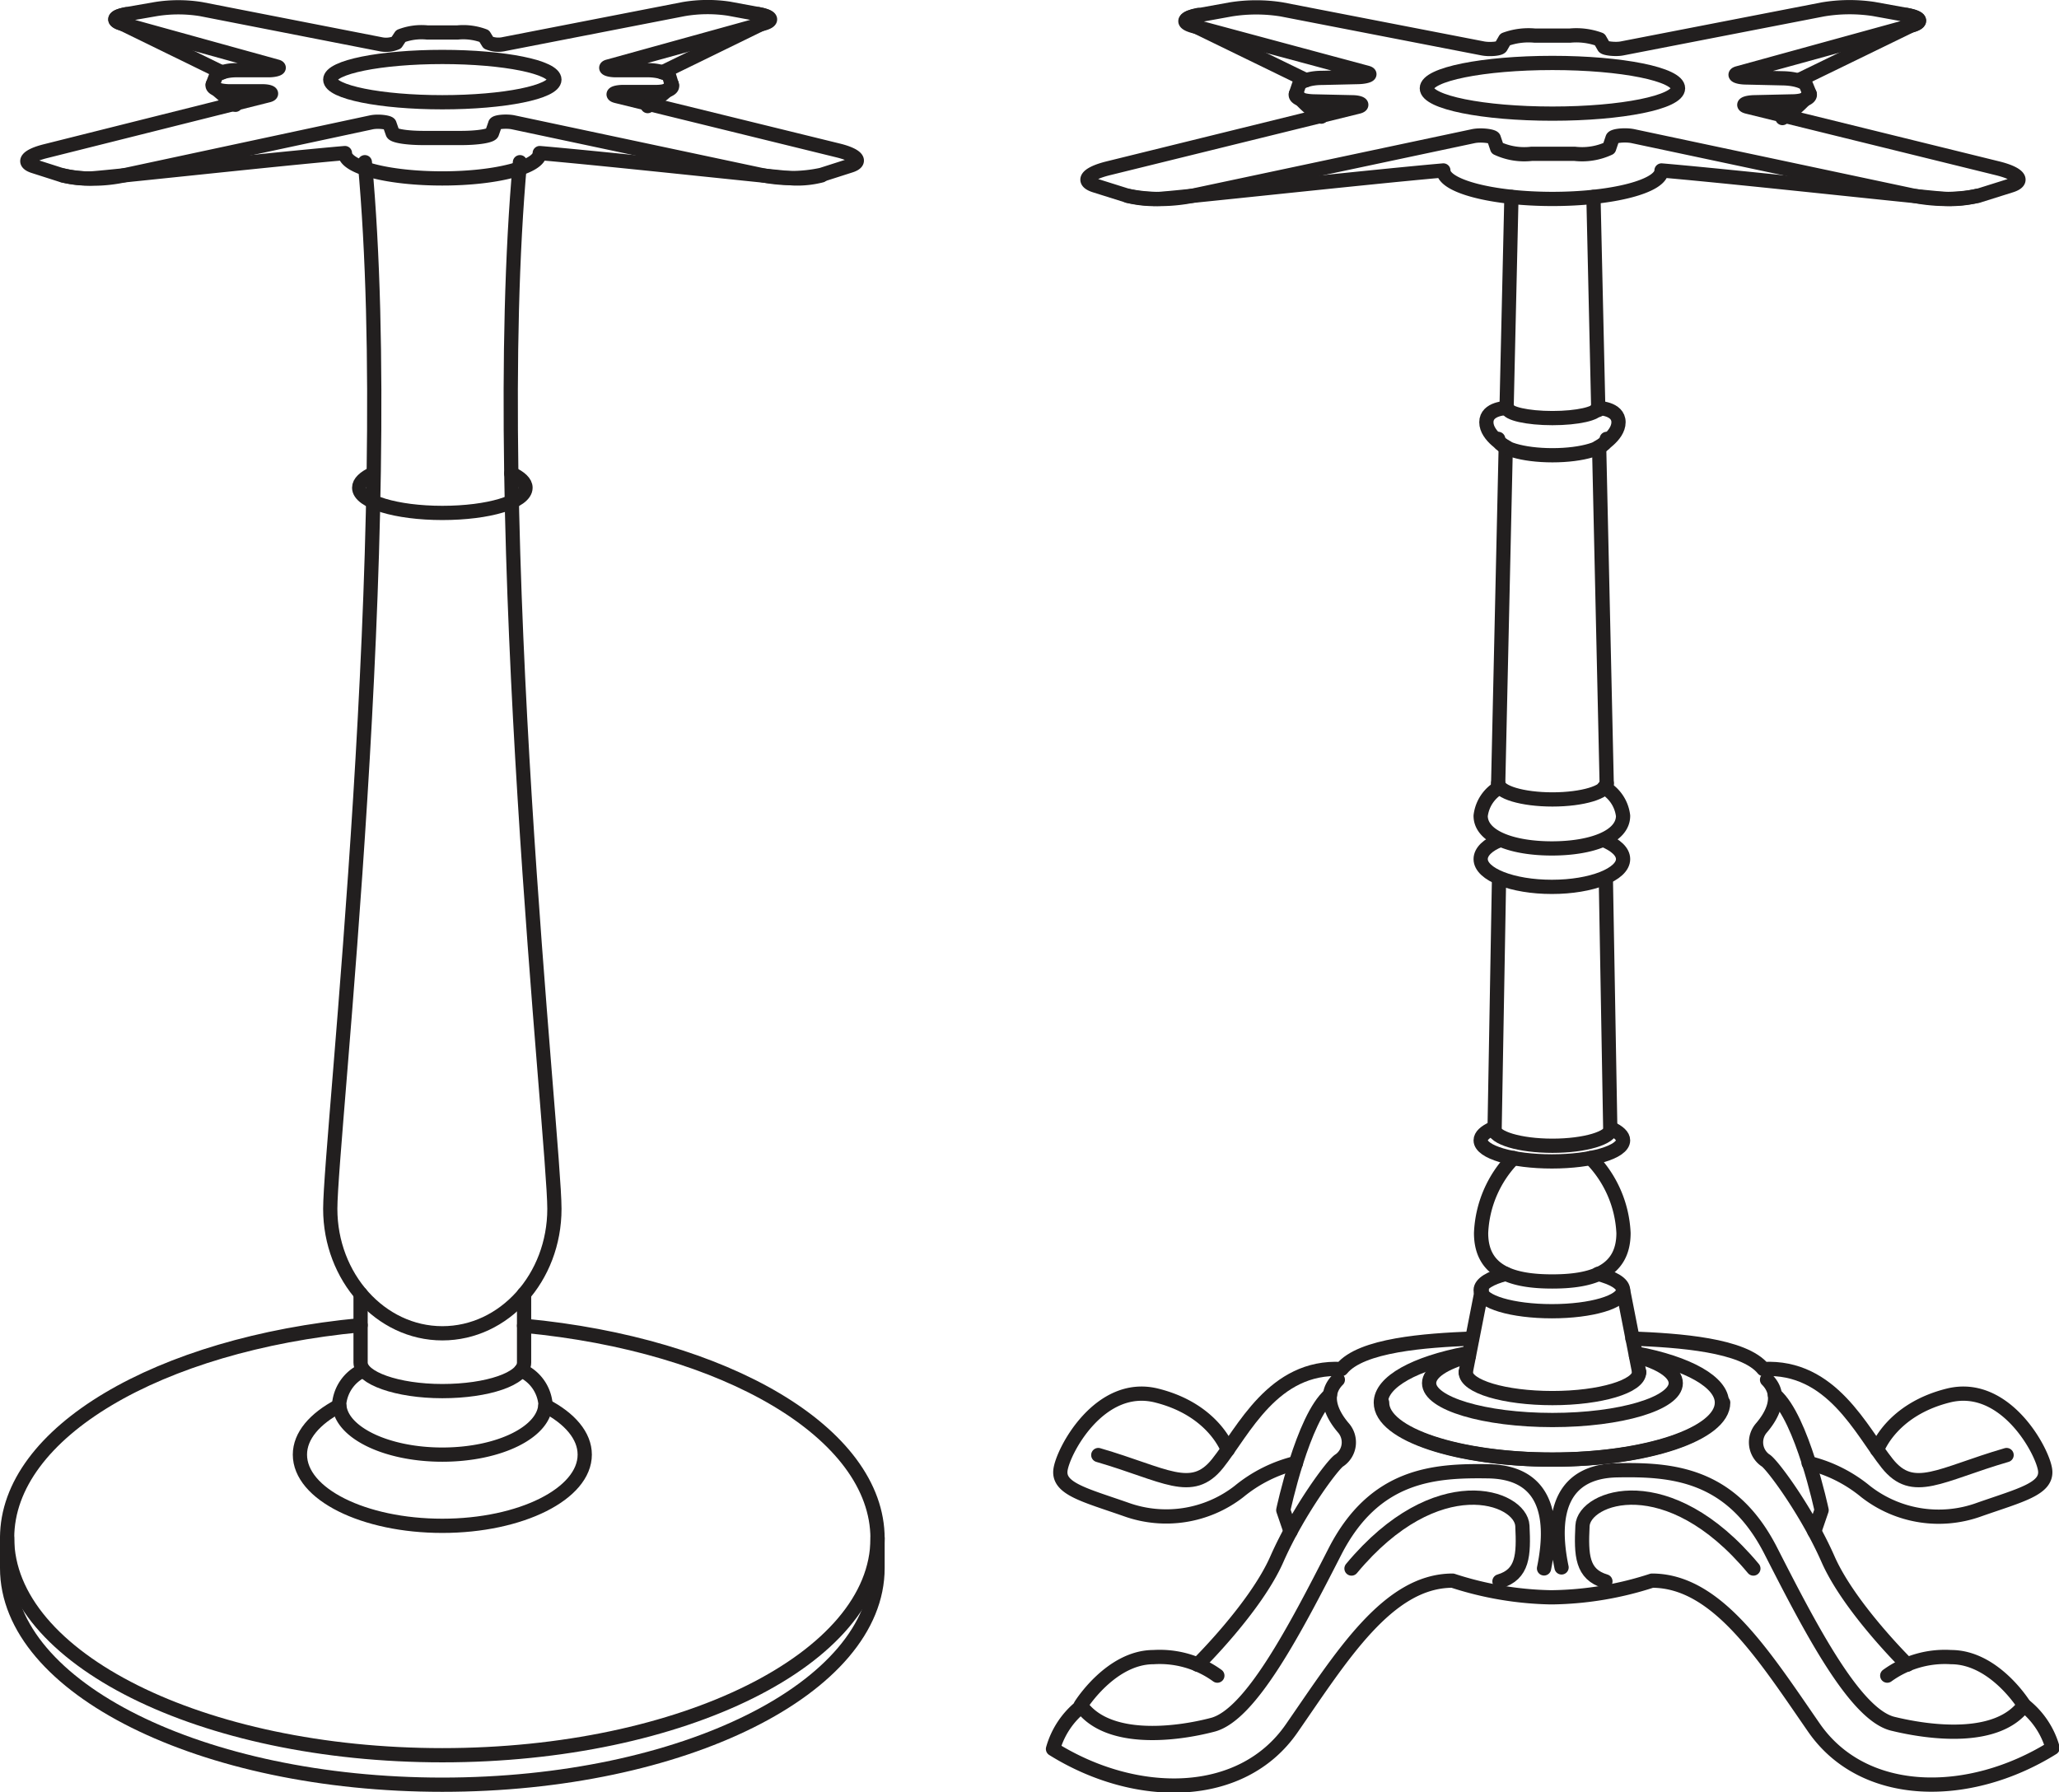 <svg xmlns="http://www.w3.org/2000/svg" viewBox="0 0 144.58 125.87"><defs><style>.cls-1{fill:none;stroke:#221f1f;stroke-linecap:round;stroke-linejoin:round;}.cls-2{fill:none;opacity:0.25;}</style></defs><title>podstole_cl</title><g id="Layer_2" data-name="Layer 2"><g id="Layer_1-2" data-name="Layer 1"><path style="fill:none;stroke:#221f1f;stroke-linecap:round;stroke-linejoin:round;" d="M36.8,93.1c14.14,1.33,24.82,7.52,24.82,14.94,0,8.41-13.68,15.22-30.56,15.22S.5,116.45.5,108c0-7.42,10.68-13.61,24.82-14.94"/><path style="fill:none;stroke:#221f1f;stroke-linecap:round;stroke-linejoin:round;" d="M38.3,98.72c1.71.89,2.76,2.1,2.76,3.43,0,2.75-4.48,5-10,5s-10-2.23-10-5c0-1.33,1.05-2.53,2.76-3.43"/><path style="fill:none;stroke:#221f1f;stroke-linecap:round;stroke-linejoin:round;" d="M36.6,96.23a2.88,2.88,0,0,1,1.7,2.32c0,2-3.24,3.6-7.24,3.6s-7.24-1.61-7.24-3.6a2.89,2.89,0,0,1,1.65-2.3"/><path style="fill:none;stroke:#221f1f;stroke-linecap:round;stroke-linejoin:round;" d="M35.9,33.25c.63.29,1,.63,1,1,0,1-2.61,1.77-5.84,1.77s-5.84-.79-5.84-1.77c0-.37.37-.71,1-1"/><ellipse style="fill:none;stroke:#221f1f;stroke-linecap:round;stroke-linejoin:round;" cx="31.06" cy="5.59" rx="7.87" ry="1.59"/><path style="fill:none;stroke:#221f1f;stroke-linecap:round;stroke-linejoin:round;" d="M.5,108v2.12c0,8.4,13.68,15.21,30.56,15.21s30.56-6.81,30.56-15.21V108"/><path style="fill:none;stroke:#221f1f;stroke-linecap:round;stroke-linejoin:round;" d="M25.62,11.39C28,37.2,23.19,80.1,23.19,84.89s3.52,8.74,7.87,8.74,7.87-3.91,7.87-8.74-4.76-47.69-2.42-73.5"/><path style="fill:none;stroke:#221f1f;stroke-linecap:round;stroke-linejoin:round;" d="M48,.64,35.42,3.09A1.85,1.85,0,0,1,34.29,3L34,2.53a4.14,4.14,0,0,0-1.87-.25H30a4.08,4.08,0,0,0-1.86.25L27.83,3a1.85,1.85,0,0,1-1.13.1L14.12.64a10,10,0,0,0-3.19,0L8.86,1c-.92.17-1,.46-.27.67l10.84,3c.35.09,0,.25-.53.26l-2.33,0c-.7,0-1.32.22-1.42.45l-.21.55c-.1.25.39.46,1.11.48l2.37,0c.59,0,.82.19.39.29L3.22,10.61c-1.34.33-1.7.8-.82,1.07l2,.64a10.23,10.23,0,0,0,4.27,0L26.08,8.59c.48-.1,1.22,0,1.27.12l.22.63c.06.2,1,.35,2.17.35h2.64c1.16,0,2.11-.15,2.17-.35l.22-.63c0-.15.79-.22,1.27-.12l17.38,3.69a10.19,10.19,0,0,0,4.26,0l2-.64c.89-.27.52-.74-.81-1.07L43.31,6.75c-.43-.1-.2-.27.39-.29l2.37,0c.72,0,1.21-.23,1.11-.48L47,5.38c-.09-.23-.71-.43-1.42-.45l-2.32,0c-.58,0-.89-.17-.54-.26l10.84-3c.78-.21.65-.5-.27-.67L51.19.61A10,10,0,0,0,48,.64Z"/><path style="fill:none;stroke:#221f1f;stroke-linecap:round;stroke-linejoin:round;" d="M4.44,12.32a6.83,6.83,0,0,0,1.93.21c.62,0,13.14-1.38,17.85-1.78,0,1,3.06,1.78,6.84,1.78s6.84-.8,6.84-1.78c4.72.4,17.23,1.77,17.85,1.78a6.83,6.83,0,0,0,1.93-.21"/><path style="fill:none;stroke:#221f1f;stroke-linecap:round;stroke-linejoin:round;" d="M14.94,5.93c0,.12.75.78,1.59,1.43"/><path style="fill:none;stroke:#221f1f;stroke-linecap:round;stroke-linejoin:round;" d="M8.86,1c-.92.17-1,.46-.27.67l7,3.42"/><path style="fill:none;stroke:#221f1f;stroke-linecap:round;stroke-linejoin:round;" d="M46.51,5.08l7-3.42c.78-.21.65-.5-.27-.67"/><path style="fill:none;stroke:#221f1f;stroke-linecap:round;stroke-linejoin:round;" d="M45.48,7.45c.88-.68,1.75-1.39,1.7-1.52"/><path style="fill:none;stroke:#221f1f;stroke-linecap:round;stroke-linejoin:round;" d="M36.8,90.86v4.83c0,1.13-2.57,2-5.74,2s-5.74-.92-5.74-2V90.86"/><path style="fill:none;stroke:#221f1f;stroke-linecap:round;stroke-linejoin:round;" d="M75.89,119.75S78,116.37,81,116.37a6.89,6.89,0,0,1,4.48,1.3"/><path style="fill:none;stroke:#221f1f;stroke-linecap:round;stroke-linejoin:round;" d="M84.09,116.9s4.07-4,5.57-7.41,4-6.76,4.41-6.95a1.54,1.54,0,0,0,.26-2.27c-.78-.91-1.49-2.28-.39-3.38"/><path style="fill:none;stroke:#221f1f;stroke-linecap:round;stroke-linejoin:round;" d="M90.62,107.54l-.51-1.49s1.37-6.46,3.28-8.1"/><path style="fill:none;stroke:#221f1f;stroke-linecap:round;stroke-linejoin:round;" d="M91,102.74a10,10,0,0,0-4,2A8.33,8.33,0,0,1,79.07,106c-2.86-1-4.74-1.44-4.61-2.73S77.19,97,81.21,98s5,3.81,5,3.81"/><path style="fill:none;stroke:#221f1f;stroke-linecap:round;stroke-linejoin:round;" d="M103.36,94c-3.25.13-7.79.44-9.16,2.14-4.8-.26-6.88,4.35-8.7,6.63s-3.7.77-8.38-.59"/><path style="fill:none;stroke:#221f1f;stroke-linecap:round;stroke-linejoin:round;" d="M105.29,111.05c1.66-.49,1.71-1.85,1.61-3.9s-6-4.21-12,3"/><path style="fill:none;stroke:#221f1f;stroke-linecap:round;stroke-linejoin:round;" d="M109.65,110.07c-.83-4,.14-6.75,3.91-6.82s8,.2,10.78,5.65,5.91,11.5,8.57,12.15,7.34,1.23,9.22-1.3a5.83,5.83,0,0,1,2,3c-5.84,3.64-13.25,3.64-16.76-1.43S120.57,111,116,111a23.55,23.55,0,0,1-7,1.17h-.13A23.53,23.53,0,0,1,102,111c-4.55,0-7.8,5.33-11.31,10.39s-10.91,5.07-16.75,1.43a5.83,5.83,0,0,1,2-3c1.88,2.53,6.56,2,9.22,1.3s5.78-6.69,8.57-12.15,7-5.71,10.78-5.65,4.74,2.8,3.91,6.82"/><path style="fill:none;stroke:#221f1f;stroke-linecap:round;stroke-linejoin:round;" d="M142.13,119.75s-2.08-3.38-5.13-3.38a6.89,6.89,0,0,0-4.48,1.3"/><path style="fill:none;stroke:#221f1f;stroke-linecap:round;stroke-linejoin:round;" d="M133.93,116.9s-4.07-4-5.57-7.41-4-6.76-4.41-6.95a1.54,1.54,0,0,1-.26-2.27c.78-.91,1.49-2.28.39-3.38"/><path style="fill:none;stroke:#221f1f;stroke-linecap:round;stroke-linejoin:round;" d="M127.4,107.54l.51-1.49s-1.37-6.46-3.28-8.1"/><path style="fill:none;stroke:#221f1f;stroke-linecap:round;stroke-linejoin:round;" d="M127,102.74a10,10,0,0,1,4,2A8.33,8.33,0,0,0,139,106c2.86-1,4.74-1.44,4.61-2.73S140.83,97,136.81,98s-5,3.81-5,3.81"/><path style="fill:none;stroke:#221f1f;stroke-linecap:round;stroke-linejoin:round;" d="M114.63,94c3.25.13,7.82.44,9.19,2.14,4.8-.26,6.88,4.35,8.7,6.63s3.7.77,8.38-.59"/><path style="fill:none;stroke:#221f1f;stroke-linecap:round;stroke-linejoin:round;" d="M112.73,111.05c-1.66-.49-1.71-1.85-1.61-3.9s6-4.21,12,3"/><path style="fill:none;stroke:#221f1f;stroke-linecap:round;stroke-linejoin:round;" d="M121,98.5c0,2.2-5.35,4-11.95,4s-12-1.77-12-4"/><path style="fill:none;stroke:#221f1f;stroke-linecap:round;stroke-linejoin:round;" d="M114.91,95.05c3.61.68,6,2,6,3.45,0,2.2-5.35,4-11.95,4s-12-1.77-12-4c0-1.48,2.44-2.77,6-3.45"/><path style="fill:none;stroke:#221f1f;stroke-linecap:round;stroke-linejoin:round;" d="M114.88,95.22c1.71.47,2.79,1.15,2.79,1.91,0,1.43-3.88,2.59-8.66,2.59s-8.66-1.16-8.66-2.59c0-.76,1.08-1.44,2.79-1.91"/><path style="fill:none;stroke:#221f1f;stroke-linecap:round;stroke-linejoin:round;" d="M115.1,96.36c0,1-2.72,1.82-6.09,1.82s-6.09-.81-6.09-1.82"/><path style="fill:none;stroke:#221f1f;stroke-linecap:round;stroke-linejoin:round;" d="M112.21,89.46c1.08.28,1.76.68,1.76,1.14,0,.82-2.22,1.48-5,1.48s-5-.66-5-1.48c0-.46.68-.86,1.76-1.14"/><path style="fill:none;stroke:#221f1f;stroke-linecap:round;stroke-linejoin:round;" d="M113.12,79.24c.53.24.85.53.85.84,0,.82-2.22,1.48-5,1.48s-5-.66-5-1.48c0-.31.31-.59.84-.83"/><path style="fill:none;stroke:#221f1f;stroke-linecap:round;stroke-linejoin:round;" d="M113.14,79.23c0,.68-1.85,1.23-4.13,1.23s-4.13-.55-4.13-1.23"/><path style="fill:none;stroke:#221f1f;stroke-linecap:round;stroke-linejoin:round;" d="M112.63,59c.83.35,1.34.81,1.34,1.33,0,1.07-2.22,1.95-5,1.95s-5-.88-5-1.95c0-.52.51-1,1.34-1.33"/><path style="fill:none;stroke:#221f1f;stroke-linecap:round;stroke-linejoin:round;" d="M112.82,55c0,.63-1.7,1.14-3.81,1.14s-3.81-.51-3.81-1.14"/><path style="fill:none;stroke:#221f1f;stroke-linecap:round;stroke-linejoin:round;" d="M112.82,30.82c0,.64-1.7,1.15-3.81,1.15s-3.81-.51-3.81-1.15"/><path style="fill:none;stroke:#221f1f;stroke-linecap:round;stroke-linejoin:round;" d="M112.18,28.65c0,.39-1.42.71-3.17.71s-3.17-.32-3.17-.71"/><path style="fill:none;stroke:#221f1f;stroke-linecap:round;stroke-linejoin:round;" d="M112.64,55.29a2.66,2.66,0,0,1,1.33,2c0,1.48-2.22,2.29-5,2.29s-5-.81-5-2.29a2.66,2.66,0,0,1,1.33-2"/><path style="fill:none;stroke:#221f1f;stroke-linecap:round;stroke-linejoin:round;" d="M111.69,81.32A8,8,0,0,1,114,86.59c0,2.74-2.22,3.4-5,3.4s-5-.66-5-3.4a8,8,0,0,1,2.28-5.27"/><line style="fill:none;stroke:#221f1f;stroke-linecap:round;stroke-linejoin:round;" x1="105.26" y1="61.71" x2="104.95" y2="79.23"/><line style="fill:none;stroke:#221f1f;stroke-linecap:round;stroke-linejoin:round;" x1="105.73" y1="31.44" x2="105.2" y2="55.04"/><line style="fill:none;stroke:#221f1f;stroke-linecap:round;stroke-linejoin:round;" x1="106.13" y1="13.83" x2="105.79" y2="28.65"/><line style="fill:none;stroke:#221f1f;stroke-linecap:round;stroke-linejoin:round;" x1="112.76" y1="61.71" x2="113.07" y2="79.23"/><line style="fill:none;stroke:#221f1f;stroke-linecap:round;stroke-linejoin:round;" x1="112.29" y1="31.44" x2="112.82" y2="55.04"/><line style="fill:none;stroke:#221f1f;stroke-linecap:round;stroke-linejoin:round;" x1="111.89" y1="13.83" x2="112.23" y2="28.79"/><line style="fill:none;stroke:#221f1f;stroke-linecap:round;stroke-linejoin:round;" x1="102.92" y1="96.36" x2="104.05" y2="90.6"/><line style="fill:none;stroke:#221f1f;stroke-linecap:round;stroke-linejoin:round;" x1="113.97" y1="90.6" x2="115.1" y2="96.36"/><path style="fill:none;stroke:#221f1f;stroke-linecap:round;stroke-linejoin:round;" d="M105.84,28.65s-1.47,0-1.47,1,1.44,1.77,1.44,1.77"/><path style="fill:none;stroke:#221f1f;stroke-linecap:round;stroke-linejoin:round;" d="M112.18,28.65s1.47,0,1.47,1-1.44,1.77-1.44,1.77"/><ellipse style="fill:none;stroke:#221f1f;stroke-linecap:round;stroke-linejoin:round;" cx="109.01" cy="6.2" rx="8.82" ry="1.78"/><path style="fill:none;stroke:#221f1f;stroke-linecap:round;stroke-linejoin:round;" d="M128,.66,113.9,3.4c-.46.09-1.19,0-1.27-.11l-.3-.52a4.77,4.77,0,0,0-2.09-.27h-2.47a4.75,4.75,0,0,0-2.08.27l-.3.52c-.08.14-.81.2-1.27.11L90,.66a11.32,11.32,0,0,0-3.58,0l-2.32.42c-1,.19-1.17.51-.3.75L96,5.11c.39.11,0,.28-.6.3l-2.6.06c-.79,0-1.49.23-1.59.5L91,6.59c-.11.27.43.51,1.24.53l2.66.06c.66,0,.92.21.44.32L77.81,11.82c-1.49.37-1.9.9-.91,1.21l2.29.72A11.52,11.52,0,0,0,84,13.69l19.46-4.13c.54-.11,1.37,0,1.43.14l.24.71a4.49,4.49,0,0,0,2.43.39h3a4.49,4.49,0,0,0,2.43-.39l.24-.71c.06-.17.89-.25,1.43-.14l19.46,4.13a11.52,11.52,0,0,0,4.78.06l2.29-.72c1-.31.58-.84-.92-1.21L122.73,7.5c-.48-.11-.22-.3.44-.32l2.66-.06c.8,0,1.35-.26,1.24-.53L126.83,6c-.1-.27-.8-.48-1.59-.5l-2.6-.06c-.65,0-1-.19-.6-.3L134.18,1.8c.87-.24.73-.56-.3-.75L131.56.63A11.32,11.32,0,0,0,128,.66Z"/><path style="fill:none;stroke:#221f1f;stroke-linecap:round;stroke-linejoin:round;" d="M79.19,13.75a7.66,7.66,0,0,0,2.16.22c.69,0,14.71-1.54,20-2,0,1.1,3.43,2,7.66,2s7.66-.89,7.66-2c5.28.45,19.31,2,20,2a7.66,7.66,0,0,0,2.16-.22"/><path style="fill:none;stroke:#221f1f;stroke-linecap:round;stroke-linejoin:round;" d="M91,6.59a8,8,0,0,0,1.78,1.6"/><path style="fill:none;stroke:#221f1f;stroke-linecap:round;stroke-linejoin:round;" d="M84.14,1.05c-1,.19-1.17.51-.3.75l7.87,3.83"/><path style="fill:none;stroke:#221f1f;stroke-linecap:round;stroke-linejoin:round;" d="M126.31,5.63l7.87-3.83c.87-.24.73-.56-.3-.75"/><path style="fill:none;stroke:#221f1f;stroke-linecap:round;stroke-linejoin:round;" d="M125.16,8.29a8.71,8.71,0,0,0,1.91-1.7"/><path style="fill:none;opacity:0.25;" d="M45.56,4.43a5,5,0,0,1,.9.12l2-1-3.22.88Zm81.86,97.89a10.37,10.37,0,0,1,3.93,2.05,7.9,7.9,0,0,0,7.43,1.14l1.28-.45c2-.7,3.07-1.1,3-1.76a7.71,7.71,0,0,0-2.83-4.14,3.92,3.92,0,0,0-3.31-.73,6.56,6.56,0,0,0-4.56,3.26c.19.26.37.51.55.74,1.13,1.42,2.11,1.17,5,.15.82-.28,1.74-.6,2.82-.91a.49.49,0,0,1,.62.34.51.51,0,0,1-.34.62c-1.06.31-2,.62-2.77.9a11.86,11.86,0,0,1-3.55.88,3.12,3.12,0,0,1-2.59-1.36c-.22-.27-.44-.58-.67-.91a.41.41,0,0,1-.14-.2l-.24-.34c-1.5-2.17-3.34-4.83-6.59-5a2.27,2.27,0,0,1,.59,1.08A12.54,12.54,0,0,1,127.42,102.32Zm-3.59-.82a.9.9,0,0,0,.32.58c.48.21,1.85,2,3.14,4.24l.1-.3A26,26,0,0,0,125,99.13a4.89,4.89,0,0,1-.88,1.46A1,1,0,0,0,123.83,101.5ZM31.06,123.76c-13.76,0-25.45-4.55-29.52-10.84,2.65,6.8,14.88,12,29.52,12s26.87-5.15,29.52-12C56.52,119.21,44.82,123.76,31.06,123.76ZM117.31,6.2c-.39-.48-3.35-1.29-8.3-1.29-5.1,0-8.09.85-8.32,1.33.23.39,3.22,1.24,8.32,1.24C114,7.48,116.92,6.68,117.31,6.2Zm-11.17,7.13h0a27,27,0,0,0,2.87.14,27,27,0,0,0,2.87-.14h0c2.84-.3,4.29-1,4.29-1.35a.46.46,0,0,1,.17-.36.48.48,0,0,1,.38-.13c2,.16,5.11.48,8.34.81l-10.57-2.25a2.79,2.79,0,0,0-.91,0l-.18.53c-.07.19-.25.73-2.91.73h-3c-2.66,0-2.84-.53-2.91-.73l-.18-.53a2.79,2.79,0,0,0-.91,0L93,12.3c3.23-.33,6.39-.65,8.34-.81a.48.48,0,0,1,.38.13.46.46,0,0,1,.17.36c0,.35,1.45,1,4.29,1.35ZM36.19,96l0,0a.45.45,0,0,0,.09-.24V92.08a7.72,7.72,0,0,1-10.48,0v3.61c0,.62,2.09,1.55,5.24,1.55C33.8,97.24,35.73,96.54,36.19,96ZM105.33,9.54l.19.56a7.47,7.47,0,0,0,2,.2h3a7.47,7.47,0,0,0,2-.2l.19-.56c.15-.43.76-.53,1.26-.53a4.77,4.77,0,0,1,.74.06l19.47,4.13.36.07c1.14.12,1.94.19,2.13.2h.14a7.49,7.49,0,0,0,1.89-.2l2.22-.69a4.69,4.69,0,0,0-.81-.27L125.45,8.69a.53.53,0,0,1-.29.1.51.51,0,0,1-.4-.2l0-.08L122.61,8c-.61-.15-.64-.53-.62-.69.06-.59.89-.61,1.17-.62l2.65-.06a2.93,2.93,0,0,0,.7-.1l-.15-.37A3.86,3.86,0,0,0,125.23,6l-2.6-.06c-.51,0-1.19-.09-1.25-.63,0-.11,0-.5.53-.65l11.55-3.15-2-.36a10.71,10.71,0,0,0-3.39,0L114,3.89s-1.46.23-1.79-.35l-.24-.4A7.47,7.47,0,0,0,110.24,3h-2.47a7.62,7.62,0,0,0-1.72.14l-.23.4c-.33.58-1.78.35-1.79.35L89.94,1.15a10.71,10.71,0,0,0-3.39,0l-2,.36L96.11,4.63c.55.15.55.54.53.65-.06.54-.74.61-1.25.63L92.79,6a2.38,2.38,0,0,0-1.18.25l-.1.3a2.85,2.85,0,0,0,.7.1l2.65.06c.27,0,1.11,0,1.17.62,0,.16,0,.54-.62.69L93,8.58a.52.52,0,0,1-.28.11l-.06,0L77.93,12.31a4.69,4.69,0,0,0-.81.27l2.22.69a7.49,7.49,0,0,0,1.89.2h.14c.19,0,1-.08,2.13-.2l.36-.07,19.47-4.13S105.07,8.77,105.33,9.54ZM99.69,6.2c0-2.22,8.37-2.29,9.32-2.29s9.32.07,9.32,2.29S110,8.48,109,8.48,99.69,8.42,99.69,6.2ZM92.77,5l.72,0L88.84,3.68,91.75,5.1A4.64,4.64,0,0,1,92.77,5ZM37.3,93.65v2a1.49,1.49,0,0,1,0,.36,3.17,3.17,0,0,1,1.54,2.38c1.78,1,2.77,2.31,2.77,3.72,0,3.07-4.61,5.48-10.5,5.48s-10.5-2.41-10.5-5.48c0-1.41,1-2.72,2.77-3.72a3.16,3.16,0,0,1,1.55-2.38,1.13,1.13,0,0,1-.06-.36v-2C11,95.09,1,101.1,1,108c0,8.12,13.49,14.72,30.06,14.72s30.06-6.6,30.06-14.72C61.12,101.1,51.14,95.09,37.3,93.65ZM27.83,8.55,28,9a6.75,6.75,0,0,0,1.75.17h2.64A6.75,6.75,0,0,0,34.13,9l.17-.47c.14-.42.7-.51,1.17-.51a4.32,4.32,0,0,1,.68.06l17.37,3.69.33.06c1,.1,1.73.17,1.89.17h.2a6,6,0,0,0,1.59-.17l1.84-.58-.58-.18L45.73,7.87a.57.57,0,0,1-.25.08.5.5,0,0,1-.4-.19l0-.06-1.86-.46c-.59-.15-.62-.52-.6-.67.06-.58.84-.6,1.1-.61l2.37,0a2.75,2.75,0,0,0,.55-.07l-.1-.26h0a.55.55,0,0,1-.22-.06,3.92,3.92,0,0,0-.75-.09l-2.33,0c-.27,0-1.09,0-1.16-.6a.6.6,0,0,1,.51-.65L52.64,1.39,51.1,1.11a9.5,9.5,0,0,0-3,0L35.52,3.58s-1.34.22-1.66-.34l-.2-.34a7,7,0,0,0-1.5-.12H30a7.07,7.07,0,0,0-1.5.12l-.2.34c-.31.56-1.64.34-1.66.34L14,1.13a9.22,9.22,0,0,0-3,0l-1.54.28L19.56,4.13a.59.59,0,0,1,.51.65c-.07.57-.89.59-1.16.6l-2.32,0a2.19,2.19,0,0,0-1,.22l-.07.19a2.77,2.77,0,0,0,.56.07l2.37,0c.26,0,1,0,1.1.61,0,.15,0,.52-.6.67l-2.13.53a.58.58,0,0,1-.27.09l-.05,0L3.34,11.09l-.59.18,1.84.58h0A6.64,6.64,0,0,0,6.28,12h.1c.16,0,.87-.07,1.89-.17l.33-.06L26,8.1S27.57,7.81,27.83,8.55Zm-5.14-3c0-2,7.51-2.1,8.37-2.1s8.37.06,8.37,2.1-7.51,2.09-8.37,2.09S22.69,7.62,22.69,5.59Zm.83,93.88a3.41,3.41,0,0,0-2,2.68c0,2.43,4.35,4.48,9.5,4.48s9.5-2,9.5-4.48a3.43,3.43,0,0,0-2-2.68c-.77,1.84-3.81,3.18-7.55,3.18S24.29,101.31,23.52,99.47Zm-7-95h.27l-3.24-.89,2.07,1A5.05,5.05,0,0,1,16.56,4.43Zm9.56,6.92v.1a18.57,18.57,0,0,0,4.94.58A18.57,18.57,0,0,0,36,11.45a.34.34,0,0,1,0-.1.49.49,0,0,1,.54-.45.47.47,0,0,1,.37.23c.29-.14.46-.27.48-.38a.52.52,0,0,1,.16-.37.58.58,0,0,1,.38-.13c1.55.13,3.94.37,6.47.63l-8.47-1.8a2.17,2.17,0,0,0-.76,0L35,9.5c-.07.21-.24.69-2.65.69H29.74c-2.41,0-2.57-.48-2.65-.69L27,9.07a2.22,2.22,0,0,0-.77,0l-8.46,1.8c2.52-.26,4.91-.5,6.46-.63a.57.57,0,0,1,.38.13.52.52,0,0,1,.16.37c0,.11.19.24.48.38a.47.47,0,0,1,.37-.23A.51.51,0,0,1,26.12,11.35ZM38.39,5.59c-.44-.41-2.9-1.1-7.33-1.1s-6.89.69-7.33,1.1c.44.4,2.9,1.09,7.33,1.09S38,6,38.39,5.59ZM31.06,13a21.69,21.69,0,0,1-4.85-.51c.51,6.23.62,13.38.51,20.71v0l0,1.62a12.83,12.83,0,0,0,4.37.64,12.83,12.83,0,0,0,4.37-.64c0-.54,0-1.07,0-1.61,0,0,0,0,0-.05-.12-7.33,0-14.48.5-20.7A21.69,21.69,0,0,1,31.06,13Zm5.6,83.85c-1.07.9-3.34,1.36-5.6,1.36s-4.53-.46-5.6-1.36a2.21,2.21,0,0,0-1.14,1.67c0,1.5,2.71,3.1,6.74,3.1s6.74-1.6,6.74-3.1A2.19,2.19,0,0,0,36.66,96.88Zm-5.6-3.75c4.06,0,7.37-3.7,7.37-8.24,0-1.07-.25-4.2-.6-8.54-.75-9.32-2-25-2.37-40.41a15.23,15.23,0,0,1-4.4.58,15.28,15.28,0,0,1-4.4-.58C26.31,51.3,25,67,24.29,76.35c-.35,4.33-.6,7.47-.6,8.54C23.69,89.43,27,93.13,31.06,93.13ZM125.25,5a4.57,4.57,0,0,1,1,.13l2.91-1.41L124.53,5ZM109,91.58c2.89,0,4.38-.72,4.46-1,0,0-.29-.34-1.22-.6a10.75,10.75,0,0,1-6.48,0c-.93.26-1.2.55-1.22.62C104.63,90.86,106.12,91.58,109,91.58Zm-6.58,4.85a.17.17,0,0,1,0-.07.09.09,0,0,1,0,0s0,0,0,0l.07-.31c-1.12.41-1.64.87-1.64,1.17,0,.86,3.18,2.1,8.16,2.1s8.16-1.24,8.16-2.1c0-.3-.52-.76-1.64-1.17l.06.31s0,0,0,0a.09.09,0,0,1,0,0,.17.17,0,0,1,0,.07v0c-.16,1.52-3.48,2.21-6.58,2.21s-6.42-.69-6.58-2.21Zm4.18-82.06-.31,14.08s0,0,0,0h0a9.78,9.78,0,0,0,5.4,0h0s0,0,0,0l-.31-14.08c-.79.07-1.6.1-2.4.1S107.4,14.44,106.61,14.37ZM92.94,97.69a2.27,2.27,0,0,1,.59-1.08c-3.23.16-5.09,2.82-6.59,5l-.24.34a.41.41,0,0,1-.14.2c-.23.33-.45.64-.67.91a3.12,3.12,0,0,1-2.59,1.36,11.86,11.86,0,0,1-3.55-.88c-.8-.28-1.71-.59-2.77-.9a.51.51,0,0,1-.34-.62.49.49,0,0,1,.62-.34c1.08.31,2,.63,2.82.91,2.92,1,3.9,1.27,5-.15.18-.23.36-.48.55-.75a6.53,6.53,0,0,0-4.56-3.25,3.92,3.92,0,0,0-3.31.73A7.71,7.71,0,0,0,75,103.3c-.07.66,1,1.06,3,1.76l1.28.45a7.9,7.9,0,0,0,7.43-1.14,10.37,10.37,0,0,1,3.93-2.05A12.54,12.54,0,0,1,92.94,97.69ZM109,100.22c-4.55,0-9.16-1.06-9.16-3.1a1.38,1.38,0,0,1,.2-.7c-1.69.67-2.49,1.45-2.49,2.08,0,1.64,4.7,3.47,11.45,3.47s11.45-1.83,11.45-3.47c0-.63-.8-1.41-2.49-2.08a1.38,1.38,0,0,1,.2.7C118.17,99.16,113.56,100.22,109,100.22Zm23.78,21.31c-2.91-.71-6.09-6.92-8.9-12.4-2.6-5.08-6.37-5.45-10.33-5.38a3.65,3.65,0,0,0-2.92,1.16c-.82,1-1,2.72-.5,5.06a.5.5,0,1,1-1,.2c-.06-.28-.11-.56-.15-.82,0,.26-.09.54-.15.82a.5.5,0,1,1-1-.2c.49-2.34.32-4-.5-5.06a3.67,3.67,0,0,0-2.92-1.16c-3.95-.06-7.73.29-10.33,5.38-2.81,5.48-6,11.69-8.9,12.4-2.09.52-7,1.38-9.4-1.08a5.46,5.46,0,0,0-1.3,2.13c5.13,3,12.28,3.53,15.75-1.49l.86-1.24c3.3-4.82,6.42-9.37,10.86-9.37a.45.45,0,0,1,.16,0,21.73,21.73,0,0,0,2.66.7s0,0,0,0a.49.49,0,0,1,.34-.62c1.19-.35,1.36-1.16,1.25-3.4,0-.4-.47-.94-1.43-1.26-2.23-.74-5.94.07-9.67,4.58a.5.5,0,0,1-.7.07.5.5,0,0,1-.07-.71c4-4.9,8.21-5.74,10.75-4.89,1.27.42,2.08,1.25,2.12,2.17.08,1.66.14,3.51-1.62,4.25a19.48,19.48,0,0,0,3.16.27h.13a19.51,19.51,0,0,0,3.17-.27c-1.76-.74-1.7-2.59-1.62-4.25,0-.92.85-1.75,2.12-2.17,2.54-.85,6.7,0,10.75,4.89a.5.5,0,1,1-.77.64c-3.73-4.51-7.44-5.32-9.67-4.58-1,.32-1.41.86-1.43,1.26-.11,2.24.06,3,1.25,3.4a.5.5,0,0,1,.34.62l0,0a22.26,22.26,0,0,0,2.67-.7.45.45,0,0,1,.16,0c4.44,0,7.56,4.55,10.86,9.37l.86,1.24c3.47,5,10.62,4.51,15.75,1.49a5.46,5.46,0,0,0-1.3-2.13C139.83,122.91,134.88,122.05,132.79,121.53ZM90.63,106l.1.3c1.29-2.21,2.66-4,3.15-4.24a1,1,0,0,0,.31-.58,1,1,0,0,0-.24-.91,4.89,4.89,0,0,1-.88-1.46A26,26,0,0,0,90.63,106ZM85,120.56c2.47-.6,5.67-6.86,8.25-11.88,2.86-5.6,7.11-6,11.23-5.93a4.57,4.57,0,0,1,3.69,1.54,4.32,4.32,0,0,1,.85,1.89,4.32,4.32,0,0,1,.85-1.89,4.57,4.57,0,0,1,3.69-1.54c4.1-.07,8.37.33,11.23,5.93,2.58,5,5.78,11.28,8.25,11.88,1.5.37,6.42,1.34,8.47-.85-.57-.79-2.28-2.84-4.5-2.84a6.61,6.61,0,0,0-4.15,1.17.48.48,0,0,1-.7,0,.5.5,0,0,1,0-.7,5.26,5.26,0,0,1,.89-.57,29.07,29.07,0,0,1-5.16-7c-.29-.66-.62-1.31-1-1.93h0a23.39,23.39,0,0,0-3.23-4.78,1.76,1.76,0,0,1-.86-1.22,2,2,0,0,1,.45-1.82c1-1.11,1.09-2,.41-2.7a.5.5,0,0,1,0-.66.54.54,0,0,1-.26-.16c-1.22-1.51-5.82-1.82-8.18-1.93l0,.13c3.93.78,6.19,2.19,6.19,3.88,0,2.91-6.41,4.47-12.45,4.47s-12.45-1.56-12.45-4.47c0-1.69,2.26-3.1,6.19-3.88l0-.13c-2.34.1-7,.42-8.18,1.93a.54.54,0,0,1-.26.16.5.5,0,0,1,0,.66c-.68.68-.54,1.59.41,2.7a2,2,0,0,1,.45,1.82,1.79,1.79,0,0,1-.89,1.24,23.2,23.2,0,0,0-3.2,4.76h0c-.33.63-.66,1.27-1,1.93a29.07,29.07,0,0,1-5.16,7,5.26,5.26,0,0,1,.89.57.51.51,0,0,1,0,.71.5.5,0,0,1-.71,0A6.53,6.53,0,0,0,81,116.87c-2.22,0-3.93,2-4.5,2.84C78.57,121.9,83.49,120.93,85,120.56Zm24-22.88c3.66,0,5.55-.91,5.59-1.31l-.93-4.68a12.64,12.64,0,0,1-9.32,0l-.93,4.68C103.46,96.77,105.35,97.68,109,97.68Zm0-36c2.72,0,4.45-.86,4.45-1.45,0-.24-.34-.54-.86-.79a11,11,0,0,1-7.18,0c-.52.25-.87.55-.87.79C104.55,60.87,106.29,61.73,109,61.73Zm0-2.64c2.58,0,4.45-.75,4.45-1.79a1.91,1.91,0,0,0-.78-1.33,9.84,9.84,0,0,1-7.34,0,1.93,1.93,0,0,0-.79,1.33C104.55,58.34,106.43,59.09,109,59.09Zm0-26.62a10.74,10.74,0,0,1-2.8-.35l-.51,22.8.09.09a.52.52,0,0,1,.06.13,7.38,7.38,0,0,0,3.16.54,6.77,6.77,0,0,0,3.18-.58.36.36,0,0,1,0-.09l.09-.09-.51-22.8A10.74,10.74,0,0,1,109,32.47Zm4.46,47.6a.5.5,0,0,0-.15-.14c-.8.8-2.93,1-4.31,1s-3.51-.23-4.31-1a.61.61,0,0,0-.15.15c.08.26,1.57,1,4.46,1S113.39,80.34,113.47,80.07ZM109,62.73a11.52,11.52,0,0,1-3.26-.45l-.3,17s0,0,0,0A6.82,6.82,0,0,0,109,80a6.57,6.57,0,0,0,3.57-.7,0,0,0,0,0,0,0l-.3-17A11.52,11.52,0,0,1,109,62.73Zm-3.32-31.94A2.67,2.67,0,0,0,106,31s0,0,0,0a8.16,8.16,0,0,0,2.93.44,7.66,7.66,0,0,0,3-.48l.29-.16,0-.06a.47.47,0,0,1,.5-.47h0a1,1,0,0,0,.27-.63.37.37,0,0,0-.1-.28,1,1,0,0,0-.53-.21.5.5,0,0,1-.24.09,7.27,7.27,0,0,1-3.27.58c-.89,0-2.75-.08-3.42-.69a1.23,1.23,0,0,0-.62.23.37.37,0,0,0-.1.28,1,1,0,0,0,.29.65h0A.49.49,0,0,1,105.69,30.79ZM109,89.49c3.12,0,4.45-.87,4.45-2.9a7.46,7.46,0,0,0-1.95-4.73,15.72,15.72,0,0,1-5,0,7.47,7.47,0,0,0-2,4.73C104.55,88.62,105.89,89.49,109,89.49Z"/></g></g></svg>